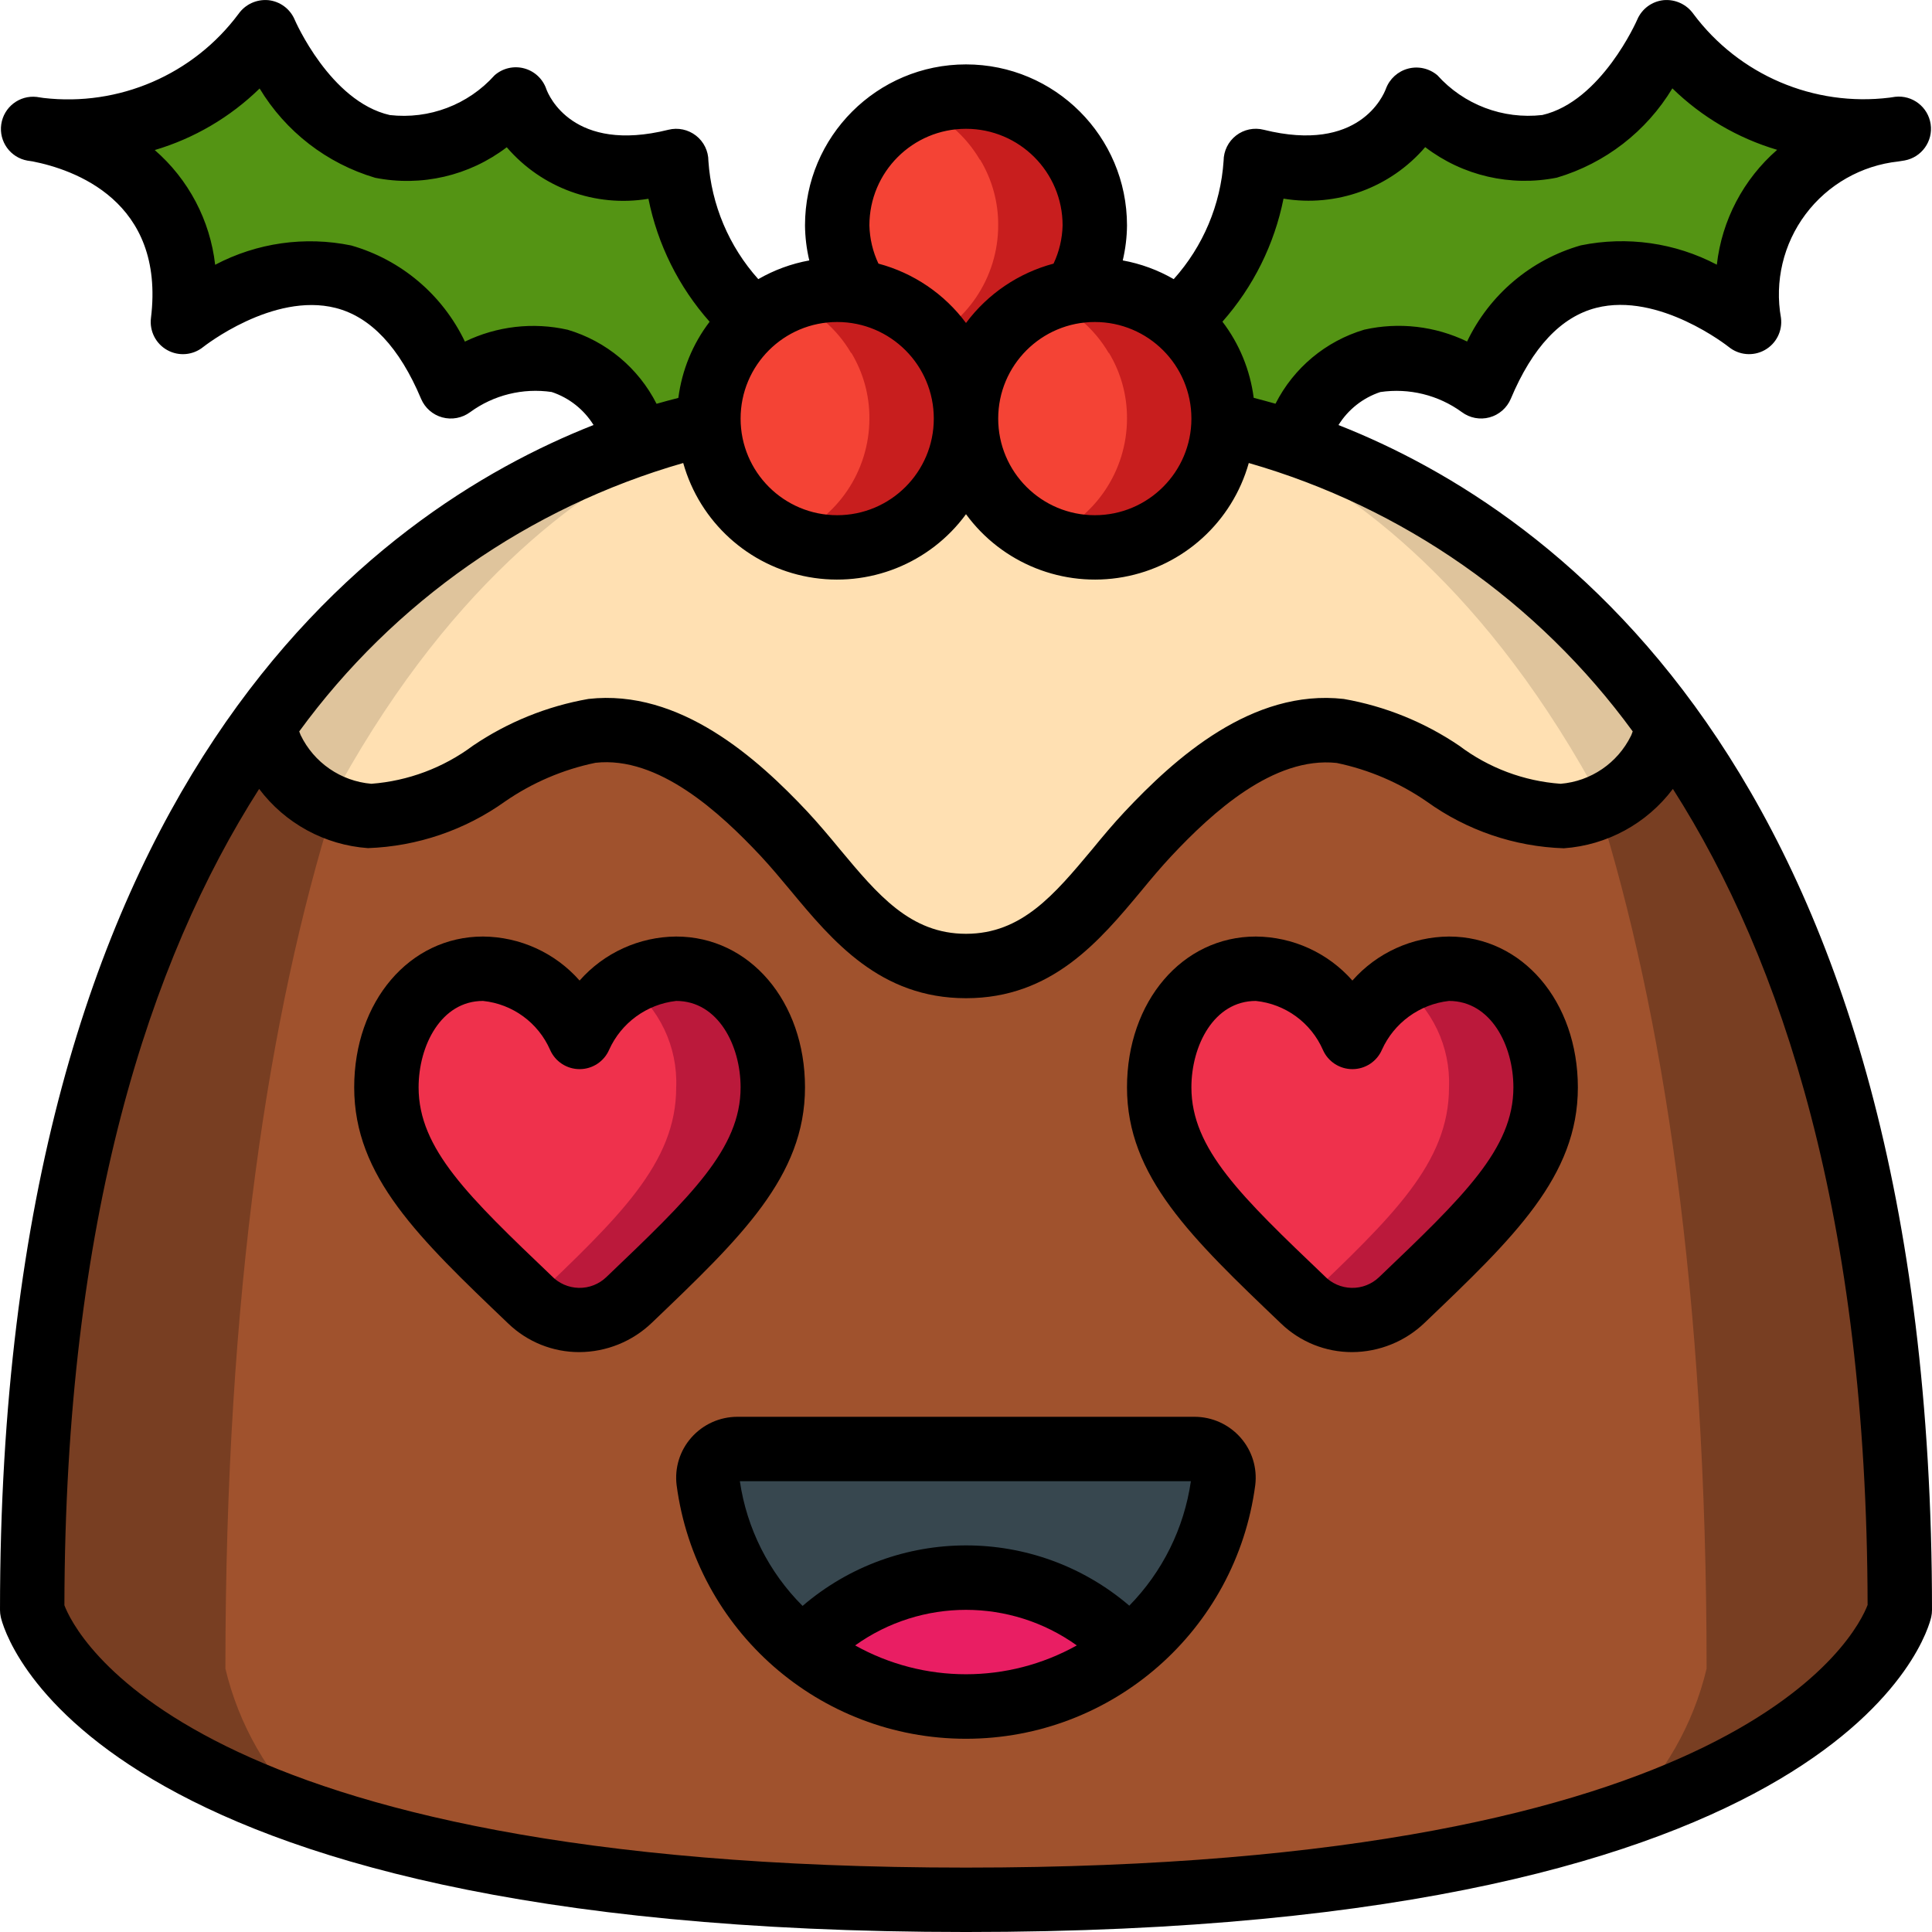 <svg height="512" viewBox="0 0 60 60" width="512" xmlns="http://www.w3.org/2000/svg"><g id="Page-1" fill="none" fill-rule="evenodd"><g id="074---Heart-Eyed-Pudding" fill-rule="nonzero"><path id="Shape" d="m34 7c-.055 2.137-1.781 3.853-3.919 3.896-2.137.043-3.931-1.603-4.071-3.736-.008-.053-.012-.106-.01-.16 0-2.209 1.791-4 4-4 .191-.002.381.012.57.04 1.196.171 2.249.878 2.86 1.92h.01c.371.615.565 1.321.56 2.04z" fill="#f44335"/><path id="Shape" d="m33.44 4.96h-.01c-.611-1.042-1.664-1.749-2.86-1.92-.189-.028-.379-.042-.57-.04-.515.002-1.024.103-1.5.3.81.324 1.489.908 1.93 1.66h.01c.371.615.565 1.321.56 2.04-.002 1.631-.994 3.097-2.507 3.706 1.233.502 2.636.357 3.74-.387 1.105-.743 1.767-1.988 1.767-3.319.005-.719-.189-1.425-.56-2.04z" fill="#c81e1e"/><path id="Shape" d="m59 50s-2 9-29 9-29-9-29-9c0-13.38 3.21-21.94 7.18-27.4.066.246.16.485.28.71.58 1.16 1.727 1.931 3.02 2.03 2.46.13 4.45-2.37 6.9-2.64 2.28-.26 4.33 1.45 5.97 3.2s2.89 4.1 5.65 4.1 4.02-2.36 5.65-4.1 3.69-3.46 5.97-3.2c2.45.27 4.44 2.77 6.9 2.64 1.293-.099 2.44-.87 3.02-2.03.12-.225.214-.464.28-.71 3.97 5.46 7.18 14.02 7.18 27.4z" fill="#783e22"/><path id="Shape" d="m53 51.82c-.414 1.739-1.32 3.322-2.61 4.56-4.31 1.48-10.76 2.62-20.39 2.62s-16.08-1.14-20.39-2.62c-1.29-1.238-2.196-2.821-2.61-4.56 0-11.75 1.37-20.4 3.35-26.75.357.159.74.25 1.13.27 2.46.13 4.45-2.37 6.9-2.64 2.28-.26 4.33 1.45 5.97 3.2s2.89 4.1 5.65 4.1 4.02-2.36 5.65-4.1 3.69-3.46 5.97-3.2c2.45.27 4.44 2.77 6.9 2.64.39-.02.773-.111 1.13-.27 1.98 6.35 3.35 15 3.35 26.75z" fill="#a0522d"/><path id="Shape" d="m30 13c-.055 2.137-1.781 3.853-3.919 3.896-2.137.043-3.931-1.603-4.071-3.736-.008-.053-.012-.106-.01-.16 0-2.209 1.791-4 4-4 .191-.002.381.012.57.04 1.196.171 2.249.878 2.86 1.92h.01c.371.615.565 1.321.56 2.04z" fill="#f44335"/><path id="Shape" d="m29.44 10.96h-.01c-.611-1.042-1.664-1.749-2.86-1.92-.189-.028-.379-.042-.57-.04-.515.002-1.024.103-1.5.3.81.324 1.489.908 1.93 1.66h.01c.371.615.565 1.321.56 2.04-.002 1.631-.994 3.097-2.507 3.706 1.233.502 2.636.357 3.74-.387 1.105-.743 1.767-1.988 1.767-3.319.005-.719-.189-1.425-.56-2.04z" fill="#c81e1e"/><path id="Shape" d="m51.82 22.6c-.066.246-.16.485-.28.71-.58 1.16-1.727 1.931-3.02 2.03-2.46.13-4.45-2.37-6.9-2.64-2.28-.26-4.33 1.45-5.97 3.2s-2.89 4.1-5.65 4.1-4.02-2.36-5.65-4.1-3.69-3.46-5.97-3.2c-2.45.27-4.44 2.77-6.9 2.64-1.293-.099-2.44-.87-3.02-2.03-.12-.225-.214-.464-.28-.71 2.884-4.098 6.973-7.195 11.7-8.86h.01c.694-.236 1.402-.429 2.12-.58.141 2.133 1.934 3.779 4.071 3.736 2.137-.043 3.863-1.759 3.919-3.896.055 2.137 1.781 3.853 3.919 3.896 2.137.043 3.931-1.603 4.071-3.736.718.151 1.426.344 2.12.58h.01c4.727 1.665 8.816 4.762 11.7 8.86z" fill="#ffe0b2"/><path id="Shape" d="m22 13c-.002.054.002.107.01.16-.718.151-1.426.344-2.12.58h-.01c-2.02-4.63-5.88-1.74-5.88-1.74-2.74-6.52-8.32-2-8.32-2 .58-4.71-3.51-5.78-4.48-5.97 2.718.33 5.404-.827 7.03-3.03 0 0 2.74 6.52 7.79 2.09 0 0 .98 2.91 4.98 1.91.105 1.907.974 3.691 2.41 4.95-.897.759-1.413 1.875-1.41 3.05z" fill="#549414"/><path id="Shape" d="m1.2 4.03-.2-.03" fill="#549414"/><path id="Shape" d="m54.32 10s-5.58-4.52-8.32 2c0 0-3.86-2.89-5.88 1.74h-.01c-.694-.236-1.402-.429-2.12-.58.008-.053.012-.106.01-.16.003-1.175-.513-2.291-1.41-3.05 1.436-1.259 2.305-3.043 2.41-4.95 4 1 4.98-1.91 4.98-1.91 5.05 4.43 7.79-2.09 7.79-2.09 1.626 2.203 4.312 3.36 7.03 3.03-.97.19-5.06 1.26-4.48 5.97z" fill="#549414"/><path id="Shape" d="m22.9 45c-.256-0-.5.109-.671.3s-.252.446-.224.7c.532 4.008 3.95 7.003 7.993 7.003s7.461-2.995 7.993-7.003c.029-.255-.053-.511-.225-.702-.172-.191-.417-.3-.675-.298z" fill="#37474f"/><path id="Shape" d="m35.01 51.25v.01c-2.937 2.324-7.087 2.319-10.02-.01 1.242-1.471 3.085-2.299 5.01-2.25 1.925-.049 3.768.779 5.01 2.25z" fill="#e91e63"/><path id="Shape" d="m38 13c-.055 2.137-1.781 3.853-3.919 3.896-2.137.043-3.931-1.603-4.071-3.736-.008-.053-.012-.106-.01-.16 0-2.209 1.791-4 4-4 .191-.002.381.012.57.04 1.196.171 2.249.878 2.86 1.92h.01c.371.615.565 1.321.56 2.04z" fill="#f44335"/><path id="Shape" d="m37.44 10.96h-.01c-.611-1.042-1.664-1.749-2.86-1.92-.189-.028-.379-.042-.57-.04-.515.002-1.024.103-1.5.3.81.324 1.489.908 1.93 1.66h.01c.371.615.565 1.321.56 2.04-.002 1.631-.994 3.097-2.507 3.706 1.233.502 2.636.357 3.74-.387 1.105-.743 1.767-1.988 1.767-3.319.005-.719-.189-1.425-.56-2.04z" fill="#c81e1e"/><path id="Shape" d="m22.03 13.42c-.443.155-.877.335-1.3.54h-.01c-2.72 1.3-6.92 4.29-10.51 11.05-.755-.358-1.37-.956-1.75-1.7-.12-.225-.214-.464-.28-.71 2.884-4.098 6.973-7.195 11.7-8.86h.01c.694-.236 1.402-.429 2.12-.58.002.087.008.174.02.26z" fill="#dfc49c"/><path id="Shape" d="m51.82 22.6c-.066.246-.16.485-.28.71-.38.744-.995 1.342-1.75 1.7-3.59-6.76-7.79-9.75-10.51-11.05h-.01c-.423-.205-.857-.385-1.3-.54.012-.086.018-.173.02-.26.718.151 1.426.344 2.12.58h.01c4.727 1.665 8.816 4.762 11.7 8.86z" fill="#dfc49c"/><path id="Shape" d="m18 32.2c.535-1.204 1.687-2.017 3-2.118 1.776 0 3 1.686 3 3.684 0 2.349-1.764 4.023-4.479 6.615-.848.821-2.194.821-3.042 0-2.715-2.589-4.479-4.263-4.479-6.612 0-2 1.224-3.684 3-3.684 1.313.1 2.465.912 3 2.115z" fill="#ef314c"/><path id="Shape" d="m21 30.085c-.546.001-1.081.16-1.539.458 1.014.755 1.59 1.963 1.539 3.226 0 2.349-1.764 4.023-4.479 6.615-.007.007-.014.011-.021.017.849.804 2.181.796 3.021-.017 2.715-2.592 4.479-4.266 4.479-6.615 0-1.998-1.224-3.684-3-3.684z" fill="#bb193b"/><path id="Shape" d="m42 32.2c.535-1.204 1.687-2.017 3-2.118 1.776 0 3 1.686 3 3.684 0 2.349-1.764 4.023-4.479 6.615-.848.821-2.194.821-3.042 0-2.715-2.589-4.479-4.263-4.479-6.612 0-2 1.224-3.684 3-3.684 1.313.1 2.465.912 3 2.115z" fill="#ef314c"/><path id="Shape" d="m45 30.085c-.546.001-1.081.16-1.539.458 1.014.755 1.59 1.963 1.539 3.226 0 2.349-1.764 4.023-4.479 6.615-.007.007-.014.011-.021.017.849.804 2.181.796 3.021-.017 2.715-2.592 4.479-4.266 4.479-6.615 0-1.998-1.224-3.684-3-3.684z" fill="#bb193b"/><g fill="#000"><path id="Shape" d="m41.568 13.2c.3-.483.76-.846 1.3-1.025.892-.131 1.801.092 2.53.623.246.184.564.245.861.164.297-.081.54-.294.66-.577.671-1.6 1.563-2.546 2.652-2.824 1.953-.5 4.1 1.2 4.116 1.213.317.258.759.297 1.116.099.357-.198.558-.593.507-.999-.203-1.133.074-2.3.764-3.221.691-.921 1.733-1.514 2.878-1.638l.194-.031c.531-.096.89-.595.812-1.128s-.564-.909-1.1-.85l-.173.026c-2.351.291-4.678-.701-6.095-2.6-.211-.297-.563-.46-.926-.427-.363.038-.677.27-.819.607-.011.026-1.113 2.537-2.947 2.96-1.222.14-2.436-.32-3.258-1.234-.251-.213-.591-.291-.909-.207-.319.084-.577.318-.691.627-.078.208-.835 2.008-3.794 1.272-.298-.076-.615-.01-.858.178-.243.188-.386.478-.388.786-.091 1.364-.636 2.658-1.549 3.675-.49-.283-1.026-.48-1.583-.581.084-.357.129-.722.132-1.088 0-2.761-2.239-5-5-5s-5 2.239-5 5c.004.366.048.731.133 1.088-.557.101-1.093.298-1.584.581-.911-1.016-1.457-2.307-1.549-3.669-0-.308-.142-.599-.385-.788-.243-.189-.559-.257-.858-.182-2.957.737-3.717-1.063-3.789-1.259-.107-.317-.365-.56-.688-.647s-.669-.007-.92.214c-.821.915-2.034 1.375-3.255 1.235-1.852-.422-2.943-2.937-2.953-2.961-.142-.337-.456-.569-.819-.607-.363-.033-.716.129-.926.427-1.408 1.889-3.717 2.883-6.057 2.61l-.211-.032c-.536-.06-1.022.316-1.1.85s.282 1.033.812 1.128l.16.024c1.257.246 4.126 1.213 3.677 4.866-.049.404.151.798.507.995.356.198.796.16 1.113-.095.021-.016 2.165-1.711 4.118-1.214 1.089.278 1.981 1.227 2.652 2.824.12.282.362.493.657.574.298.081.617.021.865-.162.729-.533 1.639-.758 2.533-.626.54.179 1.0.542 1.3 1.025-6.822 2.685-18.433 11.036-18.433 36.801-0.0.073.008.146.024.217.089.399 2.49 9.783 29.976 9.783s29.887-9.384 29.976-9.783c.016-.071.024-.144.024-.217 0-25.765-11.611-34.116-18.432-36.8zm-1.707-7.031c1.646.273 3.314-.334 4.4-1.6 1.163.89 2.653 1.235 4.089.948 1.5-.444 2.779-1.434 3.587-2.773.913.891 2.03 1.547 3.254 1.909-1.048.913-1.717 2.186-1.873 3.567-1.296-.682-2.789-.894-4.224-.6-1.551.443-2.837 1.531-3.532 2.986-.992-.48-2.118-.61-3.193-.368-1.196.355-2.193 1.187-2.757 2.3-.238-.067-.464-.128-.677-.183-.111-.86-.445-1.676-.971-2.365.959-1.084 1.613-2.402 1.897-3.821zm-5.861 3.831c1.657 0 3 1.343 3 3s-1.343 3-3 3-3-1.343-3-3 1.343-3 3-3zm-4-6c1.657 0 3 1.343 3 3-.01.411-.105.815-.281 1.187-1.088.29-2.047.94-2.719 1.844-.672-.904-1.631-1.554-2.719-1.844-.176-.372-.271-.776-.281-1.187 0-1.657 1.343-3 3-3zm-4 6c1.657 0 3 1.343 3 3s-1.343 3-3 3-3-1.343-3-3 1.343-3 3-3zm-8.369.241c-1.075-.243-2.201-.113-3.193.368-.695-1.455-1.981-2.543-3.532-2.986-1.435-.295-2.928-.083-4.224.6-.157-1.381-.827-2.652-1.876-3.563 1.225-.363 2.343-1.02 3.257-1.912.808 1.339 2.087 2.328 3.587 2.773 1.436.285 2.924-.06 4.088-.948 1.086 1.266 2.754 1.873 4.4 1.6.285 1.419.94 2.736 1.9 3.819-.526.689-.86 1.505-.971 2.365-.213.054-.439.115-.677.183-.565-1.113-1.563-1.944-2.759-2.299zm3.587 4.138c.514 1.828 2.025 3.203 3.894 3.541 1.868.338 3.766-.419 4.888-1.951 1.122 1.532 3.02 2.289 4.888 1.951 1.868-.338 3.38-1.713 3.894-3.541 4.79 1.377 8.985 4.309 11.923 8.335-.02.044-.032.1-.055.14-.416.845-1.245 1.409-2.183 1.487-1.141-.082-2.234-.492-3.148-1.181-1.079-.732-2.301-1.228-3.586-1.453-2.85-.325-5.254 1.848-6.813 3.51-.345.368-.675.762-1 1.159-1.178 1.408-2.191 2.624-3.92 2.624s-2.742-1.216-3.916-2.624c-.329-.4-.659-.791-1-1.159-1.558-1.662-3.969-3.832-6.809-3.511-1.286.225-2.51.721-3.59 1.454-.918.684-2.011 1.094-3.153 1.181-.947-.081-1.781-.655-2.195-1.511-.017-.032-.028-.08-.044-.115 2.938-4.027 7.134-6.96 11.925-8.336zm8.782 43.621c-24.265 0-27.7-7.351-28-8.147.021-12.023 2.641-20.023 6.048-25.353.807 1.073 2.04 1.744 3.379 1.839 1.532-.054 3.013-.559 4.26-1.45.846-.584 1.8-.992 2.806-1.2 1.955-.217 3.864 1.543 5.128 2.891.318.341.622.706.927 1.072 1.306 1.572 2.786 3.348 5.452 3.348s4.146-1.776 5.452-3.344c.3-.366.609-.731.927-1.072 1.264-1.347 3.17-3.1 5.132-2.89 1.004.209 1.956.617 2.8 1.2 1.243.895 2.724 1.4 4.255 1.45 1.343-.095 2.578-.768 3.387-1.844 3.4 5.329 6.025 13.327 6.047 25.343-.328.866-3.833 8.157-28 8.157z"/><path id="Shape" d="m25 33.77c0-2.671-1.72-4.685-4-4.685-1.149.008-2.24.505-3 1.367-.76-.862-1.851-1.359-3-1.367-2.28 0-4 2.014-4 4.685 0 2.765 1.993 4.668 4.789 7.338.592.568 1.38.884 2.2.883.845-.003 1.656-.332 2.263-.919 2.755-2.634 4.748-4.537 4.748-7.302zm-6.169 5.891c-.23.221-.538.342-.857.335-.319-.007-.622-.14-.843-.371-2.576-2.46-4.131-3.945-4.131-5.855 0-1.3.7-2.685 2-2.685.919.094 1.715.676 2.085 1.522.16.363.52.597.918.596.397-.001.756-.237.914-.601.377-.838 1.169-1.415 2.083-1.517 1.3 0 2 1.383 2 2.685 0 1.91-1.555 3.395-4.169 5.891z"/><path id="Shape" d="m45 29.085c-1.149.008-2.24.505-3 1.367-.76-.862-1.851-1.359-3-1.367-2.28 0-4 2.014-4 4.685 0 2.765 1.993 4.668 4.789 7.338.592.568 1.38.884 2.2.883.845-.003 1.656-.332 2.263-.919 2.757-2.634 4.75-4.537 4.75-7.3-.002-2.672-1.722-4.687-4.002-4.687zm-2.169 10.576c-.23.221-.538.342-.857.335-.319-.007-.622-.14-.843-.371-2.576-2.46-4.131-3.945-4.131-5.855 0-1.3.7-2.685 2-2.685.919.094 1.715.676 2.085 1.522.16.363.52.597.918.596.397-.001.756-.237.914-.601.377-.838 1.169-1.415 2.083-1.517 1.3 0 2 1.383 2 2.685 0 1.91-1.555 3.395-4.169 5.891z"/><path id="Shape" d="m37.1 44h-14.2c-.547-0-1.068.235-1.43.646-.357.404-.523.941-.457 1.476.595 4.508 4.438 7.877 8.985 7.877s8.39-3.369 8.985-7.877c.066-.535-.1-1.072-.457-1.476-.361-.41-.88-.645-1.426-.646zm-10.543 7.1c2.058-1.473 4.826-1.473 6.884 0-2.139 1.194-4.745 1.194-6.884 0zm8.513-1.236c-2.922-2.497-7.227-2.493-10.145.009-1.05-1.047-1.733-2.406-1.948-3.873h14.007c-.211 1.461-.882 2.816-1.916 3.869z"/></g></g></g></svg>